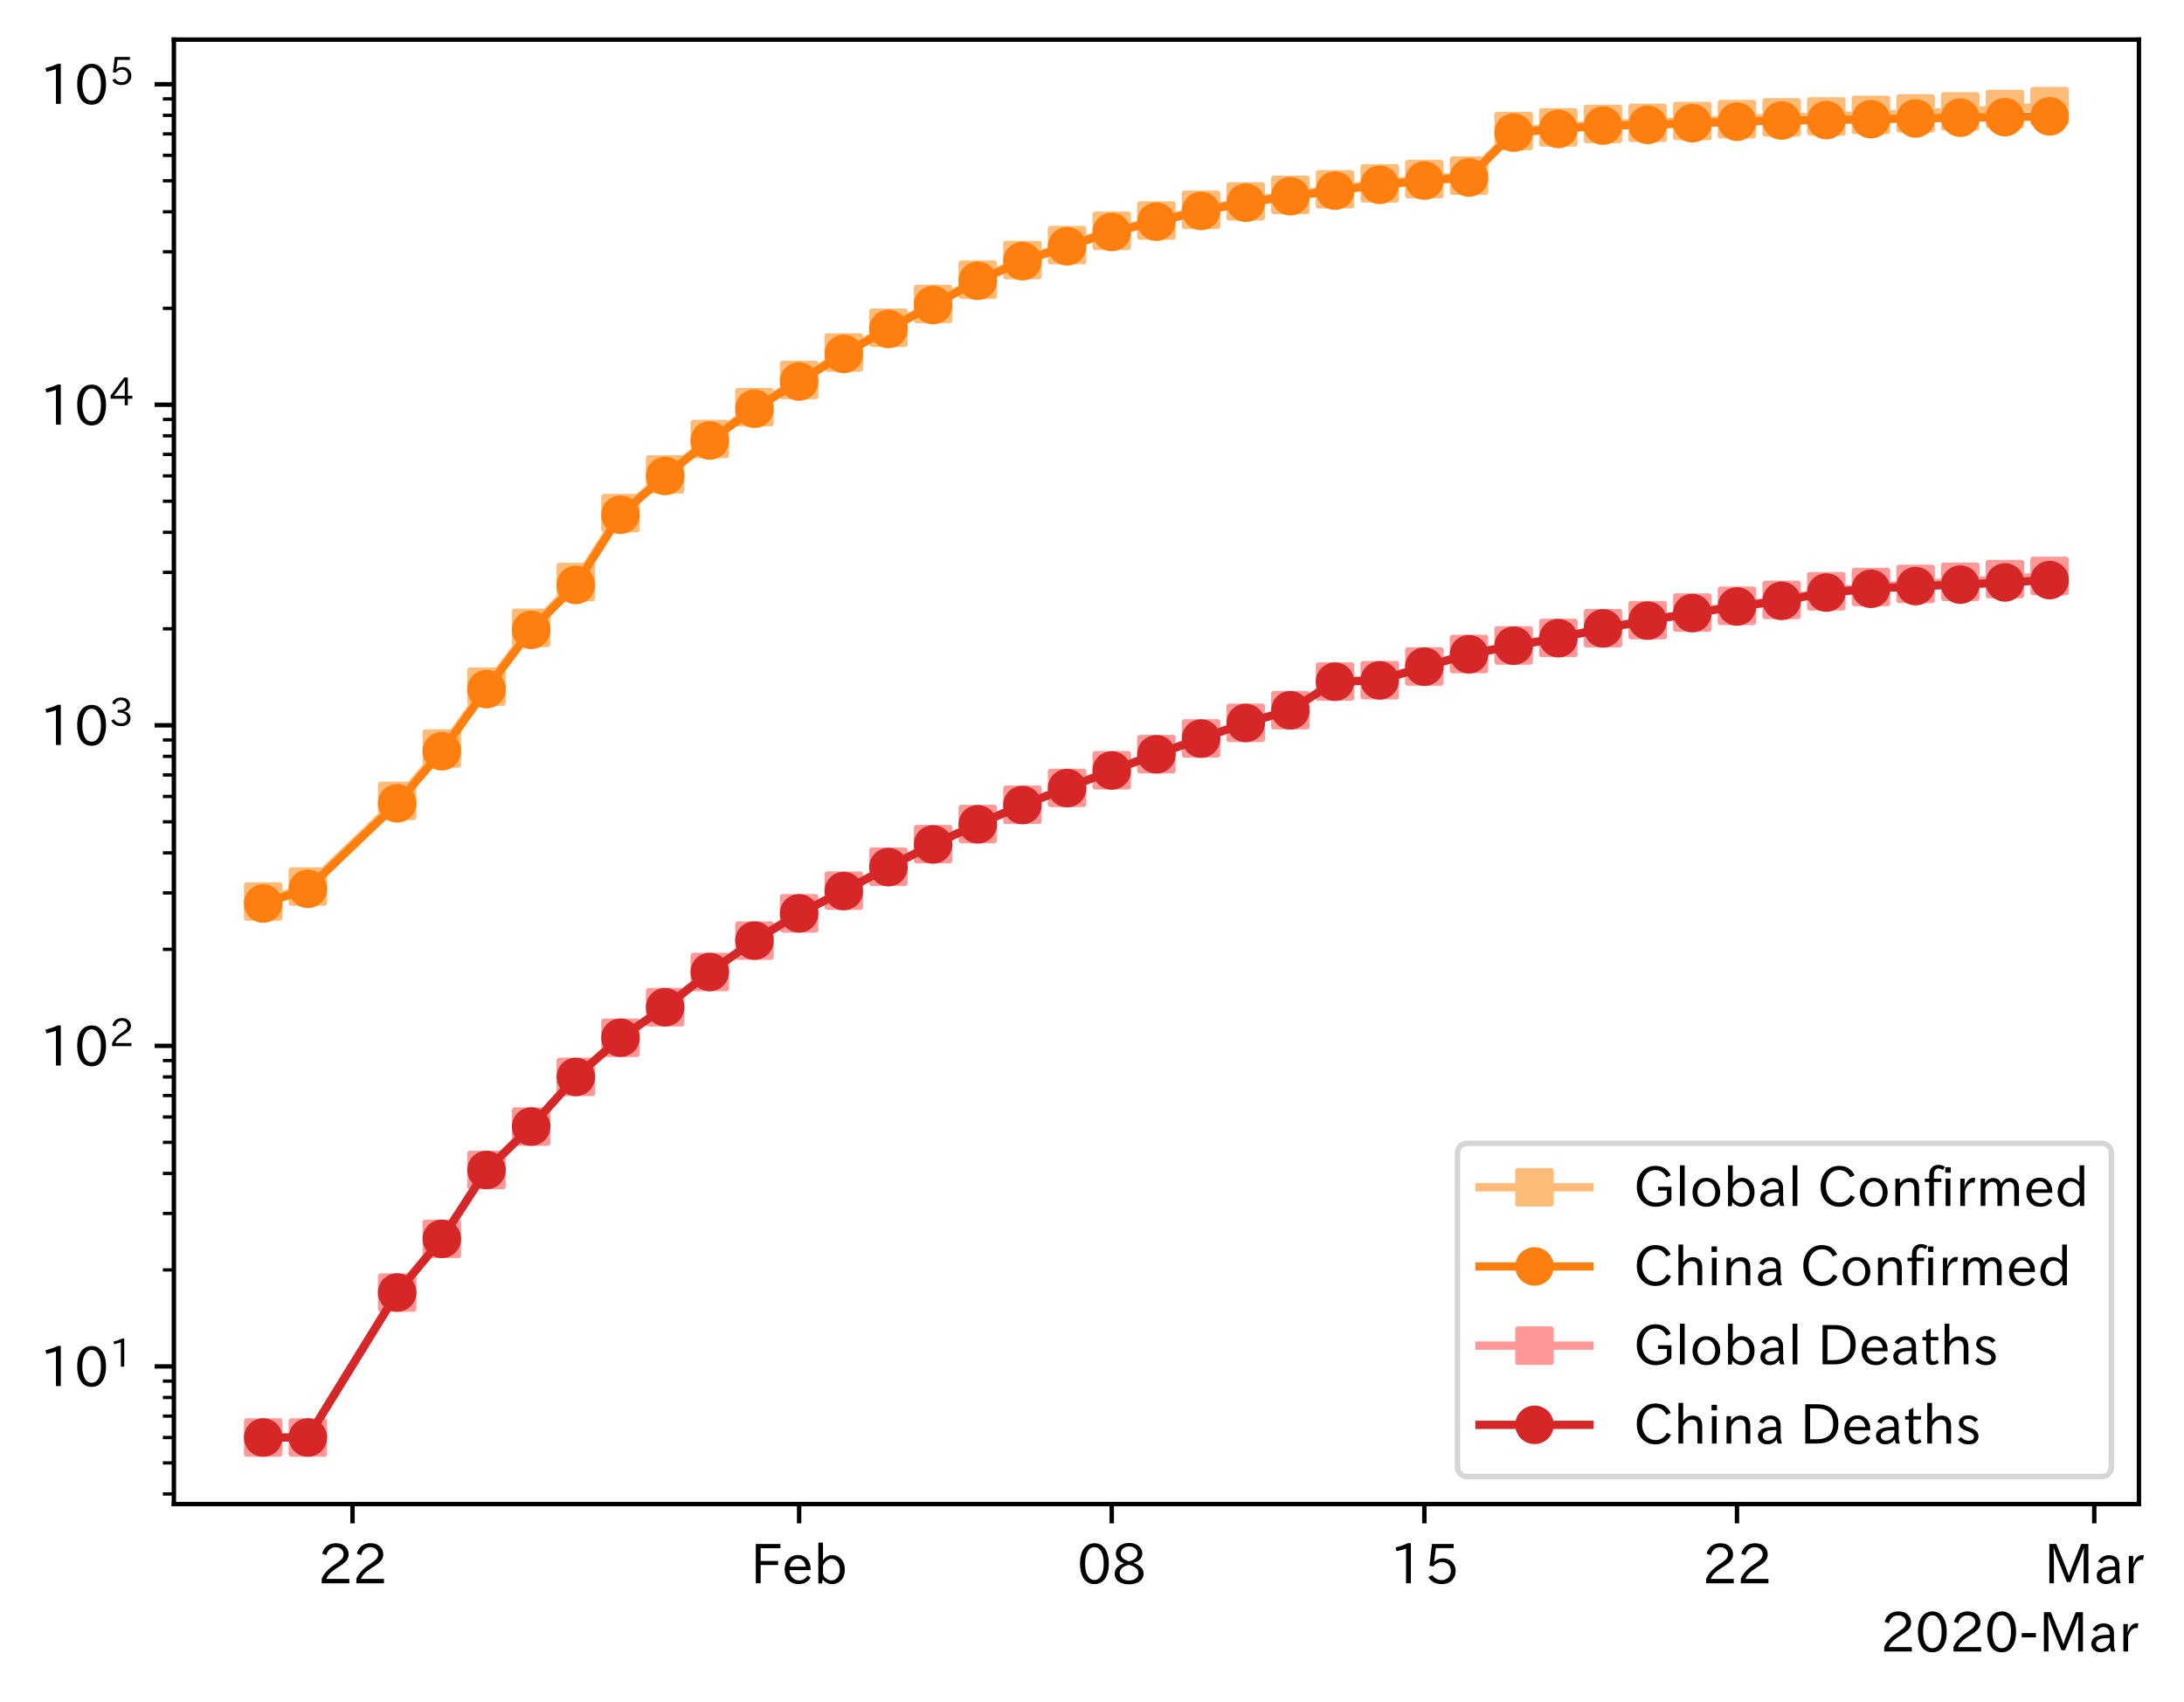 <?xml version="1.0" encoding="utf-8" standalone="no"?>
<!DOCTYPE svg PUBLIC "-//W3C//DTD SVG 1.1//EN"
  "http://www.w3.org/Graphics/SVG/1.1/DTD/svg11.dtd">
<!-- Created with matplotlib (https://matplotlib.org/) -->
<svg height="309.293pt" version="1.1" viewBox="0 0 396.913 309.293" width="396.913pt" xmlns="http://www.w3.org/2000/svg" xmlns:xlink="http://www.w3.org/1999/xlink">
 <defs>
  <style type="text/css">
*{stroke-linecap:butt;stroke-linejoin:round;}
  </style>
 </defs>
 <g id="figure_1">
  <g id="patch_1">
   <path d="M 0 309.293 
L 396.913 309.293 
L 396.913 0 
L 0 0 
z
" style="fill:#ffffff;"/>
  </g>
  <g id="axes_1">
   <g id="patch_2">
    <path d="M 31.6 273.312 
L 388.72 273.312 
L 388.72 7.2 
L 31.6 7.2 
z
" style="fill:#ffffff;"/>
   </g>
   <g id="matplotlib.axis_1">
    <g id="xtick_1">
     <g id="line2d_1">
      <defs>
       <path d="M 0 0 
L 0 3.5 
" id="m840fef63e0" style="stroke:#000000;stroke-width:0.8;"/>
      </defs>
      <g>
       <use style="stroke:#000000;stroke-width:0.8;" x="64.065" xlink:href="#m840fef63e0" y="273.312"/>
      </g>
     </g>
     <g id="text_1">
      <!-- 22 -->
      <defs>
       <path d="M 57.172 0.984 
L 6.984 0.984 
L 6.984 9.281 
Q 12.891 23.047 29.594 34.422 
L 32.375 36.281 
Q 40.922 42.141 43.609 45.406 
Q 46.688 49.266 46.688 53.812 
Q 46.688 58.938 43.062 62.547 
Q 39.062 66.547 32.562 66.547 
Q 19.531 66.547 15.484 52 
L 7.766 54.781 
Q 13.328 73.828 33.062 73.828 
Q 43.844 73.828 50.25 67.438 
Q 55.859 61.672 55.859 53.516 
Q 55.859 47.469 52.25 42.531 
Q 48.922 37.75 36.969 30.281 
L 34.859 29 
Q 19.625 19.578 15.281 8.891 
L 57.172 8.891 
z
" id="IPAexGothic-50"/>
      </defs>
      <g transform="translate(57.767 287.803)scale(0.1 -0.1)">
       <use xlink:href="#IPAexGothic-50"/>
       <use x="62.988" xlink:href="#IPAexGothic-50"/>
      </g>
     </g>
    </g>
    <g id="xtick_2">
     <g id="line2d_2">
      <g>
       <use style="stroke:#000000;stroke-width:0.8;" x="145.229" xlink:href="#m840fef63e0" y="273.312"/>
      </g>
     </g>
     <g id="text_2">
      <!-- Feb -->
      <defs>
       <path d="M 54.203 64.703 
L 18.312 64.703 
L 18.312 41.5 
L 50.094 41.5 
L 50.094 34.188 
L 18.312 34.188 
L 18.312 0.984 
L 9.516 0.984 
L 9.516 72.406 
L 54.203 72.406 
z
" id="IPAexGothic-70"/>
       <path d="M 13.484 24.906 
Q 13.922 16.266 18.891 11.281 
Q 23.969 6.203 31.203 6.203 
Q 40.719 6.203 46.297 15.094 
L 51.906 11.375 
Q 44.828 -0.484 30.172 -0.484 
Q 19.094 -0.484 11.969 6.594 
Q 4.781 13.812 4.781 25.641 
Q 4.781 38.188 12.312 45.703 
Q 19 52.391 29 52.391 
Q 38.422 52.391 44.781 46.188 
Q 51.906 38.969 51.906 26.906 
L 51.906 24.906 
z
M 43.062 31.203 
Q 42.328 37.984 38.281 41.891 
Q 34.281 45.906 28.812 45.906 
Q 22.469 45.906 17.969 40.484 
Q 14.891 36.812 13.969 31.203 
z
" id="IPAexGothic-101"/>
       <path d="M 17.578 42.672 
Q 24.219 52.203 34.672 52.203 
Q 43.562 52.203 49.859 45.906 
Q 57.172 38.578 57.172 25.688 
Q 57.172 13.094 49.859 5.812 
Q 43.562 -0.484 34.469 -0.484 
Q 24.359 -0.484 17 8.062 
L 15.766 0.688 
L 9.078 0.688 
L 9.078 74.906 
L 17.578 74.906 
z
M 17.578 31.203 
L 17.578 19.578 
Q 17.578 13.875 23.875 9.375 
Q 28.172 6.297 33.109 6.297 
Q 38.875 6.297 42.875 10.297 
Q 48.188 15.766 48.188 25.484 
Q 48.188 34.281 43.797 39.891 
Q 39.453 45.312 33.203 45.312 
Q 27.484 45.312 22.469 40.281 
Q 17.578 35.406 17.578 31.203 
z
" id="IPAexGothic-98"/>
      </defs>
      <g transform="translate(136.406 287.803)scale(0.1 -0.1)">
       <use xlink:href="#IPAexGothic-70"/>
       <use x="57.178" xlink:href="#IPAexGothic-101"/>
       <use x="114.062" xlink:href="#IPAexGothic-98"/>
      </g>
     </g>
    </g>
    <g id="xtick_3">
     <g id="line2d_3">
      <g>
       <use style="stroke:#000000;stroke-width:0.8;" x="202.044" xlink:href="#m840fef63e0" y="273.312"/>
      </g>
     </g>
     <g id="text_3">
      <!-- 08 -->
      <defs>
       <path d="M 31.844 73.828 
Q 45.016 73.828 52.094 61.625 
Q 57.719 51.953 57.719 36.625 
Q 57.719 21.438 52.094 11.578 
Q 45.125 -0.484 31.5 -0.484 
Q 17.922 -0.484 10.938 11.578 
Q 5.328 21.438 5.328 36.719 
Q 5.328 58.016 15.625 67.719 
Q 22.172 73.828 31.844 73.828 
z
M 31.5 66.656 
Q 23.688 66.656 19.188 58.734 
Q 14.594 50.734 14.594 36.625 
Q 14.594 22.75 19.094 14.797 
Q 23.641 6.984 31.5 6.984 
Q 40.922 6.984 45.453 18.016 
Q 48.438 25.344 48.438 37.109 
Q 48.438 50.875 43.844 58.734 
Q 39.203 66.656 31.5 66.656 
z
" id="IPAexGothic-48"/>
       <path d="M 39.703 37.891 
Q 57.812 31.734 57.812 18.703 
Q 57.812 8.453 48.438 3.078 
Q 41.609 -0.875 31.5 -0.875 
Q 21.344 -0.875 14.5 3.078 
Q 5.422 8.297 5.422 18.406 
Q 5.422 31.062 22.016 37.203 
L 22.016 37.5 
Q 7.516 42.719 7.516 54.828 
Q 7.516 64.062 15.328 69.625 
Q 21.969 74.312 31.547 74.312 
Q 42.234 74.312 48.922 68.797 
Q 55.516 63.578 55.516 55.719 
Q 55.516 42.281 39.703 38.188 
z
M 31.594 41.016 
Q 46.828 44.625 46.828 55.125 
Q 46.828 61.188 41.797 64.844 
Q 37.703 67.922 31.5 67.922 
Q 25.094 67.922 20.797 64.5 
Q 16.406 60.891 16.406 55.031 
Q 16.406 49.219 21.094 45.703 
Q 23.344 43.891 26.906 42.531 
Q 31 40.875 31.594 41.016 
z
M 30.906 34.516 
Q 14.406 30.172 14.406 19 
Q 14.406 12.109 20.516 8.688 
Q 25.094 6.109 31.391 6.109 
Q 40.234 6.109 45.016 10.891 
Q 48.531 14.406 48.531 19.531 
Q 48.531 24.906 43.656 28.906 
Q 40.766 31.156 36.719 32.812 
Q 31.984 34.719 30.906 34.516 
z
" id="IPAexGothic-56"/>
      </defs>
      <g transform="translate(195.745 287.803)scale(0.1 -0.1)">
       <use xlink:href="#IPAexGothic-48"/>
       <use x="62.988" xlink:href="#IPAexGothic-56"/>
      </g>
     </g>
    </g>
    <g id="xtick_4">
     <g id="line2d_4">
      <g>
       <use style="stroke:#000000;stroke-width:0.8;" x="258.858" xlink:href="#m840fef63e0" y="273.312"/>
      </g>
     </g>
     <g id="text_4">
      <!-- 15 -->
      <defs>
       <path d="M 38.484 0.984 
L 29.688 0.984 
L 29.688 64.109 
Q 21.438 61.281 12.312 59.328 
L 10.688 66.109 
Q 23.734 69.391 32.906 73.922 
L 38.484 73.922 
z
" id="IPAexGothic-49"/>
       <path d="M 18.406 40.672 
Q 25.531 46.297 33.938 46.297 
Q 44 46.297 50.641 39.5 
Q 56.844 33.016 56.844 23.391 
Q 56.844 14.656 51.516 8.016 
Q 44.828 -0.484 31.734 -0.484 
Q 14.984 -0.484 7.328 12.25 
L 14.656 16.062 
Q 20.453 6.781 31.453 6.781 
Q 38.531 6.781 43.266 11.188 
Q 48.141 15.828 48.141 23.484 
Q 48.141 30.719 43.844 35.016 
Q 39.359 39.5 32.125 39.5 
Q 21.969 39.5 16.75 31.688 
L 9.234 32.672 
L 13.812 72.406 
L 53.219 72.406 
L 53.219 64.891 
L 20.953 64.891 
L 17.719 40.672 
z
" id="IPAexGothic-53"/>
      </defs>
      <g transform="translate(252.56 287.803)scale(0.1 -0.1)">
       <use xlink:href="#IPAexGothic-49"/>
       <use x="62.988" xlink:href="#IPAexGothic-53"/>
      </g>
     </g>
    </g>
    <g id="xtick_5">
     <g id="line2d_5">
      <g>
       <use style="stroke:#000000;stroke-width:0.8;" x="315.673" xlink:href="#m840fef63e0" y="273.312"/>
      </g>
     </g>
     <g id="text_5">
      <!-- 22 -->
      <g transform="translate(309.374 287.803)scale(0.1 -0.1)">
       <use xlink:href="#IPAexGothic-50"/>
       <use x="62.988" xlink:href="#IPAexGothic-50"/>
      </g>
     </g>
    </g>
    <g id="xtick_6">
     <g id="line2d_6">
      <g>
       <use style="stroke:#000000;stroke-width:0.8;" x="380.604" xlink:href="#m840fef63e0" y="273.312"/>
      </g>
     </g>
     <g id="text_6">
      <!-- Mar -->
      <defs>
       <path d="M 80.422 0.984 
L 71.828 0.984 
L 71.828 39.594 
Q 71.828 51.266 72.406 64.594 
L 72.016 64.594 
Q 68.062 53.266 63.531 41.797 
L 47.906 3.266 
L 41.406 3.266 
L 25.641 42.578 
Q 20.75 54.781 17.625 64.703 
L 17.234 64.703 
Q 17.828 48.922 17.828 39.891 
L 17.828 0.984 
L 9.516 0.984 
L 9.516 72.406 
L 22.125 72.406 
L 39.109 30.375 
Q 42.141 23 44.828 14.156 
L 45.125 14.156 
Q 47.312 22.125 50.531 30.172 
L 67.438 72.406 
L 80.422 72.406 
z
" id="IPAexGothic-77"/>
       <path d="M 49.312 0.984 
L 41.75 0.984 
Q 39.984 4.734 39.547 8.688 
L 39.203 8.688 
Q 33.547 -0.391 22.312 -0.391 
Q 14.594 -0.391 9.719 4.5 
Q 5.422 8.797 5.422 14.984 
Q 5.422 30.422 32.031 31.203 
L 38.719 31.391 
L 38.719 33.984 
Q 38.719 39.203 35.75 42.188 
Q 32.625 45.312 27.734 45.312 
Q 19.344 45.312 15.141 37.156 
L 7.719 40.578 
Q 14.656 52 27.938 52 
Q 37.109 52 42.047 46.875 
Q 46.625 42.281 46.625 33.891 
L 46.625 15.578 
Q 46.625 6.25 49.312 0.984 
z
M 38.922 25.391 
L 33.453 25.297 
Q 14.109 24.859 14.109 14.891 
Q 14.109 11.375 16.406 9.078 
Q 19.234 6.297 23.828 6.297 
Q 30.219 6.297 34.906 10.984 
Q 38.922 15.141 38.922 21 
z
" id="IPAexGothic-97"/>
       <path d="M 36.078 51.812 
L 34.578 43.266 
Q 32.906 43.609 31.594 43.609 
Q 25.828 43.609 22.078 38.188 
Q 17.391 31.344 17.391 26.172 
L 17.391 0.984 
L 8.797 0.984 
L 8.797 50.781 
L 16.891 50.781 
L 16.5 35.984 
L 16.703 35.984 
Q 22.219 52.203 32.766 52.203 
Q 34.469 52.203 36.078 51.812 
z
" id="IPAexGothic-114"/>
      </defs>
      <g transform="translate(371.494 287.803)scale(0.1 -0.1)">
       <use xlink:href="#IPAexGothic-77"/>
       <use x="90.186" xlink:href="#IPAexGothic-97"/>
       <use x="145.166" xlink:href="#IPAexGothic-114"/>
      </g>
     </g>
    </g>
    <g id="text_7">
     <!-- 2020-Mar -->
     <defs>
      <path d="M 30.766 26.609 
L 4.984 26.609 
L 4.984 34.422 
L 30.766 34.422 
z
" id="IPAexGothic-45"/>
     </defs>
     <g transform="translate(341.728 300.193)scale(0.1 -0.1)">
      <use xlink:href="#IPAexGothic-50"/>
      <use x="62.988" xlink:href="#IPAexGothic-48"/>
      <use x="125.977" xlink:href="#IPAexGothic-50"/>
      <use x="188.965" xlink:href="#IPAexGothic-48"/>
      <use x="251.953" xlink:href="#IPAexGothic-45"/>
      <use x="287.744" xlink:href="#IPAexGothic-77"/>
      <use x="377.93" xlink:href="#IPAexGothic-97"/>
      <use x="432.91" xlink:href="#IPAexGothic-114"/>
     </g>
    </g>
   </g>
   <g id="matplotlib.axis_2">
    <g id="ytick_1">
     <g id="line2d_7">
      <defs>
       <path d="M 0 0 
L -3.5 0 
" id="mb1e0d859ef" style="stroke:#000000;stroke-width:0.8;"/>
      </defs>
      <g>
       <use style="stroke:#000000;stroke-width:0.8;" x="31.6" xlink:href="#mb1e0d859ef" y="248.294"/>
      </g>
     </g>
     <g id="text_8">
      <!-- $\mathdefault{10^{1}}$ -->
      <g transform="translate(7.2 252.039)scale(0.1 -0.1)">
       <use transform="translate(0 0.708)" xlink:href="#IPAexGothic-49"/>
       <use transform="translate(62.988 0.708)" xlink:href="#IPAexGothic-48"/>
       <use transform="translate(126.865 36.255)scale(0.7)" xlink:href="#IPAexGothic-49"/>
      </g>
     </g>
    </g>
    <g id="ytick_2">
     <g id="line2d_8">
      <g>
       <use style="stroke:#000000;stroke-width:0.8;" x="31.6" xlink:href="#mb1e0d859ef" y="190.047"/>
      </g>
     </g>
     <g id="text_9">
      <!-- $\mathdefault{10^{2}}$ -->
      <g transform="translate(7.2 193.792)scale(0.1 -0.1)">
       <use transform="translate(0 0.773)" xlink:href="#IPAexGothic-49"/>
       <use transform="translate(62.988 0.773)" xlink:href="#IPAexGothic-48"/>
       <use transform="translate(126.865 36.32)scale(0.7)" xlink:href="#IPAexGothic-50"/>
      </g>
     </g>
    </g>
    <g id="ytick_3">
     <g id="line2d_9">
      <g>
       <use style="stroke:#000000;stroke-width:0.8;" x="31.6" xlink:href="#mb1e0d859ef" y="131.799"/>
      </g>
     </g>
     <g id="text_10">
      <!-- $\mathdefault{10^{3}}$ -->
      <defs>
       <path d="M 37.203 37.797 
Q 54.781 34.625 54.781 19.969 
Q 54.781 11.188 48.875 5.562 
Q 42.328 -0.484 30.375 -0.484 
Q 12.453 -0.484 4.5 13.766 
L 11.812 17.672 
Q 17.328 6.891 30.281 6.891 
Q 37.891 6.891 42.094 10.797 
Q 46.094 14.5 46.094 20.172 
Q 46.094 26.859 40.094 30.906 
Q 34.625 34.578 25.688 34.578 
L 21.297 34.578 
L 21.297 41.703 
L 25.875 41.703 
Q 34.859 41.703 39.594 45.125 
Q 44.672 48.734 44.672 54.828 
Q 44.672 61.469 38.969 64.656 
Q 35.297 66.844 30.172 66.844 
Q 19.344 66.844 14.109 55.906 
L 6.781 59.422 
Q 14.016 73.828 30.281 73.828 
Q 40.578 73.828 46.969 68.656 
Q 53.375 63.578 53.375 55.219 
Q 53.375 47.312 47.172 42.281 
Q 43.172 39.062 37.203 38.188 
z
" id="IPAexGothic-51"/>
      </defs>
      <g transform="translate(7.2 135.545)scale(0.1 -0.1)">
       <use transform="translate(0 0.773)" xlink:href="#IPAexGothic-49"/>
       <use transform="translate(62.988 0.773)" xlink:href="#IPAexGothic-48"/>
       <use transform="translate(126.865 36.32)scale(0.7)" xlink:href="#IPAexGothic-51"/>
      </g>
     </g>
    </g>
    <g id="ytick_4">
     <g id="line2d_10">
      <g>
       <use style="stroke:#000000;stroke-width:0.8;" x="31.6" xlink:href="#mb1e0d859ef" y="73.552"/>
      </g>
     </g>
     <g id="text_11">
      <!-- $\mathdefault{10^{4}}$ -->
      <defs>
       <path d="M 59.578 18.109 
L 47.797 18.109 
L 47.797 0.984 
L 39.797 0.984 
L 39.797 18.109 
L 3.078 18.109 
L 3.078 26.125 
L 38.375 73.094 
L 47.797 73.094 
L 47.797 25.531 
L 59.578 25.531 
z
M 40.281 64.203 
L 39.984 64.203 
Q 35.594 57.125 31.297 51.312 
L 11.859 25.531 
L 39.797 25.531 
L 39.797 49.125 
Q 39.797 54.391 40.281 64.203 
z
" id="IPAexGothic-52"/>
      </defs>
      <g transform="translate(7.2 77.297)scale(0.1 -0.1)">
       <use transform="translate(0 0.287)" xlink:href="#IPAexGothic-49"/>
       <use transform="translate(62.988 0.287)" xlink:href="#IPAexGothic-48"/>
       <use transform="translate(126.865 35.834)scale(0.7)" xlink:href="#IPAexGothic-52"/>
      </g>
     </g>
    </g>
    <g id="ytick_5">
     <g id="line2d_11">
      <g>
       <use style="stroke:#000000;stroke-width:0.8;" x="31.6" xlink:href="#mb1e0d859ef" y="15.304"/>
      </g>
     </g>
     <g id="text_12">
      <!-- $\mathdefault{10^{5}}$ -->
      <g transform="translate(7.2 19.05)scale(0.1 -0.1)">
       <use transform="translate(0 0.769)" xlink:href="#IPAexGothic-49"/>
       <use transform="translate(62.988 0.769)" xlink:href="#IPAexGothic-48"/>
       <use transform="translate(126.865 36.316)scale(0.7)" xlink:href="#IPAexGothic-53"/>
      </g>
     </g>
    </g>
    <g id="ytick_6">
     <g id="line2d_12">
      <defs>
       <path d="M 0 0 
L -2 0 
" id="mf65e4b259a" style="stroke:#000000;stroke-width:0.6;"/>
      </defs>
      <g>
       <use style="stroke:#000000;stroke-width:0.6;" x="31.6" xlink:href="#mf65e4b259a" y="271.473"/>
      </g>
     </g>
    </g>
    <g id="ytick_7">
     <g id="line2d_13">
      <g>
       <use style="stroke:#000000;stroke-width:0.6;" x="31.6" xlink:href="#mf65e4b259a" y="265.828"/>
      </g>
     </g>
    </g>
    <g id="ytick_8">
     <g id="line2d_14">
      <g>
       <use style="stroke:#000000;stroke-width:0.6;" x="31.6" xlink:href="#mf65e4b259a" y="261.216"/>
      </g>
     </g>
    </g>
    <g id="ytick_9">
     <g id="line2d_15">
      <g>
       <use style="stroke:#000000;stroke-width:0.6;" x="31.6" xlink:href="#mf65e4b259a" y="257.317"/>
      </g>
     </g>
    </g>
    <g id="ytick_10">
     <g id="line2d_16">
      <g>
       <use style="stroke:#000000;stroke-width:0.6;" x="31.6" xlink:href="#mf65e4b259a" y="253.939"/>
      </g>
     </g>
    </g>
    <g id="ytick_11">
     <g id="line2d_17">
      <g>
       <use style="stroke:#000000;stroke-width:0.6;" x="31.6" xlink:href="#mf65e4b259a" y="250.959"/>
      </g>
     </g>
    </g>
    <g id="ytick_12">
     <g id="line2d_18">
      <g>
       <use style="stroke:#000000;stroke-width:0.6;" x="31.6" xlink:href="#mf65e4b259a" y="230.76"/>
      </g>
     </g>
    </g>
    <g id="ytick_13">
     <g id="line2d_19">
      <g>
       <use style="stroke:#000000;stroke-width:0.6;" x="31.6" xlink:href="#mf65e4b259a" y="220.503"/>
      </g>
     </g>
    </g>
    <g id="ytick_14">
     <g id="line2d_20">
      <g>
       <use style="stroke:#000000;stroke-width:0.6;" x="31.6" xlink:href="#mf65e4b259a" y="213.225"/>
      </g>
     </g>
    </g>
    <g id="ytick_15">
     <g id="line2d_21">
      <g>
       <use style="stroke:#000000;stroke-width:0.6;" x="31.6" xlink:href="#mf65e4b259a" y="207.581"/>
      </g>
     </g>
    </g>
    <g id="ytick_16">
     <g id="line2d_22">
      <g>
       <use style="stroke:#000000;stroke-width:0.6;" x="31.6" xlink:href="#mf65e4b259a" y="202.969"/>
      </g>
     </g>
    </g>
    <g id="ytick_17">
     <g id="line2d_23">
      <g>
       <use style="stroke:#000000;stroke-width:0.6;" x="31.6" xlink:href="#mf65e4b259a" y="199.069"/>
      </g>
     </g>
    </g>
    <g id="ytick_18">
     <g id="line2d_24">
      <g>
       <use style="stroke:#000000;stroke-width:0.6;" x="31.6" xlink:href="#mf65e4b259a" y="195.691"/>
      </g>
     </g>
    </g>
    <g id="ytick_19">
     <g id="line2d_25">
      <g>
       <use style="stroke:#000000;stroke-width:0.6;" x="31.6" xlink:href="#mf65e4b259a" y="192.712"/>
      </g>
     </g>
    </g>
    <g id="ytick_20">
     <g id="line2d_26">
      <g>
       <use style="stroke:#000000;stroke-width:0.6;" x="31.6" xlink:href="#mf65e4b259a" y="172.512"/>
      </g>
     </g>
    </g>
    <g id="ytick_21">
     <g id="line2d_27">
      <g>
       <use style="stroke:#000000;stroke-width:0.6;" x="31.6" xlink:href="#mf65e4b259a" y="162.255"/>
      </g>
     </g>
    </g>
    <g id="ytick_22">
     <g id="line2d_28">
      <g>
       <use style="stroke:#000000;stroke-width:0.6;" x="31.6" xlink:href="#mf65e4b259a" y="154.978"/>
      </g>
     </g>
    </g>
    <g id="ytick_23">
     <g id="line2d_29">
      <g>
       <use style="stroke:#000000;stroke-width:0.6;" x="31.6" xlink:href="#mf65e4b259a" y="149.333"/>
      </g>
     </g>
    </g>
    <g id="ytick_24">
     <g id="line2d_30">
      <g>
       <use style="stroke:#000000;stroke-width:0.6;" x="31.6" xlink:href="#mf65e4b259a" y="144.721"/>
      </g>
     </g>
    </g>
    <g id="ytick_25">
     <g id="line2d_31">
      <g>
       <use style="stroke:#000000;stroke-width:0.6;" x="31.6" xlink:href="#mf65e4b259a" y="140.822"/>
      </g>
     </g>
    </g>
    <g id="ytick_26">
     <g id="line2d_32">
      <g>
       <use style="stroke:#000000;stroke-width:0.6;" x="31.6" xlink:href="#mf65e4b259a" y="137.444"/>
      </g>
     </g>
    </g>
    <g id="ytick_27">
     <g id="line2d_33">
      <g>
       <use style="stroke:#000000;stroke-width:0.6;" x="31.6" xlink:href="#mf65e4b259a" y="134.464"/>
      </g>
     </g>
    </g>
    <g id="ytick_28">
     <g id="line2d_34">
      <g>
       <use style="stroke:#000000;stroke-width:0.6;" x="31.6" xlink:href="#mf65e4b259a" y="114.265"/>
      </g>
     </g>
    </g>
    <g id="ytick_29">
     <g id="line2d_35">
      <g>
       <use style="stroke:#000000;stroke-width:0.6;" x="31.6" xlink:href="#mf65e4b259a" y="104.008"/>
      </g>
     </g>
    </g>
    <g id="ytick_30">
     <g id="line2d_36">
      <g>
       <use style="stroke:#000000;stroke-width:0.6;" x="31.6" xlink:href="#mf65e4b259a" y="96.731"/>
      </g>
     </g>
    </g>
    <g id="ytick_31">
     <g id="line2d_37">
      <g>
       <use style="stroke:#000000;stroke-width:0.6;" x="31.6" xlink:href="#mf65e4b259a" y="91.086"/>
      </g>
     </g>
    </g>
    <g id="ytick_32">
     <g id="line2d_38">
      <g>
       <use style="stroke:#000000;stroke-width:0.6;" x="31.6" xlink:href="#mf65e4b259a" y="86.474"/>
      </g>
     </g>
    </g>
    <g id="ytick_33">
     <g id="line2d_39">
      <g>
       <use style="stroke:#000000;stroke-width:0.6;" x="31.6" xlink:href="#mf65e4b259a" y="82.574"/>
      </g>
     </g>
    </g>
    <g id="ytick_34">
     <g id="line2d_40">
      <g>
       <use style="stroke:#000000;stroke-width:0.6;" x="31.6" xlink:href="#mf65e4b259a" y="79.197"/>
      </g>
     </g>
    </g>
    <g id="ytick_35">
     <g id="line2d_41">
      <g>
       <use style="stroke:#000000;stroke-width:0.6;" x="31.6" xlink:href="#mf65e4b259a" y="76.217"/>
      </g>
     </g>
    </g>
    <g id="ytick_36">
     <g id="line2d_42">
      <g>
       <use style="stroke:#000000;stroke-width:0.6;" x="31.6" xlink:href="#mf65e4b259a" y="56.018"/>
      </g>
     </g>
    </g>
    <g id="ytick_37">
     <g id="line2d_43">
      <g>
       <use style="stroke:#000000;stroke-width:0.6;" x="31.6" xlink:href="#mf65e4b259a" y="45.761"/>
      </g>
     </g>
    </g>
    <g id="ytick_38">
     <g id="line2d_44">
      <g>
       <use style="stroke:#000000;stroke-width:0.6;" x="31.6" xlink:href="#mf65e4b259a" y="38.483"/>
      </g>
     </g>
    </g>
    <g id="ytick_39">
     <g id="line2d_45">
      <g>
       <use style="stroke:#000000;stroke-width:0.6;" x="31.6" xlink:href="#mf65e4b259a" y="32.839"/>
      </g>
     </g>
    </g>
    <g id="ytick_40">
     <g id="line2d_46">
      <g>
       <use style="stroke:#000000;stroke-width:0.6;" x="31.6" xlink:href="#mf65e4b259a" y="28.227"/>
      </g>
     </g>
    </g>
    <g id="ytick_41">
     <g id="line2d_47">
      <g>
       <use style="stroke:#000000;stroke-width:0.6;" x="31.6" xlink:href="#mf65e4b259a" y="24.327"/>
      </g>
     </g>
    </g>
    <g id="ytick_42">
     <g id="line2d_48">
      <g>
       <use style="stroke:#000000;stroke-width:0.6;" x="31.6" xlink:href="#mf65e4b259a" y="20.949"/>
      </g>
     </g>
    </g>
    <g id="ytick_43">
     <g id="line2d_49">
      <g>
       <use style="stroke:#000000;stroke-width:0.6;" x="31.6" xlink:href="#mf65e4b259a" y="17.97"/>
      </g>
     </g>
    </g>
   </g>
   <g id="line2d_50">
    <path clip-path="url(#paf1438cc5f)" d="M 47.833 163.821 
L 55.949 161.102 
L 72.182 145.535 
L 80.298 136.03 
L 88.415 124.776 
L 96.531 114.089 
L 104.647 105.771 
L 112.764 93.234 
L 120.88 86.201 
L 128.996 79.779 
L 137.113 73.996 
L 145.229 69.039 
L 153.345 64.053 
L 161.462 59.554 
L 169.578 55.233 
L 177.695 50.828 
L 185.811 47.258 
L 193.927 44.542 
L 202.044 41.944 
L 210.16 40.077 
L 218.276 38.135 
L 226.393 36.593 
L 234.509 35.408 
L 242.625 34.406 
L 250.742 33.322 
L 258.858 32.547 
L 266.975 31.916 
L 275.091 23.816 
L 283.207 23.151 
L 291.324 22.513 
L 299.44 22.331 
L 307.556 21.992 
L 315.673 21.657 
L 323.789 21.328 
L 331.905 21.162 
L 340.022 20.874 
L 348.138 20.601 
L 356.255 20.234 
L 364.371 19.82 
L 372.487 19.296 
" style="fill:none;stroke:#ffbb78;stroke-linecap:square;stroke-width:1.5;"/>
    <defs>
     <path d="M -3 3 
L 3 3 
L 3 -3 
L -3 -3 
z
" id="mad0054c345" style="stroke:#ffbb78;stroke-linejoin:miter;"/>
    </defs>
    <g clip-path="url(#paf1438cc5f)">
     <use style="fill:#ffbb78;stroke:#ffbb78;stroke-linejoin:miter;" x="47.833" xlink:href="#mad0054c345" y="163.821"/>
     <use style="fill:#ffbb78;stroke:#ffbb78;stroke-linejoin:miter;" x="55.949" xlink:href="#mad0054c345" y="161.102"/>
     <use style="fill:#ffbb78;stroke:#ffbb78;stroke-linejoin:miter;" x="72.182" xlink:href="#mad0054c345" y="145.535"/>
     <use style="fill:#ffbb78;stroke:#ffbb78;stroke-linejoin:miter;" x="80.298" xlink:href="#mad0054c345" y="136.03"/>
     <use style="fill:#ffbb78;stroke:#ffbb78;stroke-linejoin:miter;" x="88.415" xlink:href="#mad0054c345" y="124.776"/>
     <use style="fill:#ffbb78;stroke:#ffbb78;stroke-linejoin:miter;" x="96.531" xlink:href="#mad0054c345" y="114.089"/>
     <use style="fill:#ffbb78;stroke:#ffbb78;stroke-linejoin:miter;" x="104.647" xlink:href="#mad0054c345" y="105.771"/>
     <use style="fill:#ffbb78;stroke:#ffbb78;stroke-linejoin:miter;" x="112.764" xlink:href="#mad0054c345" y="93.234"/>
     <use style="fill:#ffbb78;stroke:#ffbb78;stroke-linejoin:miter;" x="120.88" xlink:href="#mad0054c345" y="86.201"/>
     <use style="fill:#ffbb78;stroke:#ffbb78;stroke-linejoin:miter;" x="128.996" xlink:href="#mad0054c345" y="79.779"/>
     <use style="fill:#ffbb78;stroke:#ffbb78;stroke-linejoin:miter;" x="137.113" xlink:href="#mad0054c345" y="73.996"/>
     <use style="fill:#ffbb78;stroke:#ffbb78;stroke-linejoin:miter;" x="145.229" xlink:href="#mad0054c345" y="69.039"/>
     <use style="fill:#ffbb78;stroke:#ffbb78;stroke-linejoin:miter;" x="153.345" xlink:href="#mad0054c345" y="64.053"/>
     <use style="fill:#ffbb78;stroke:#ffbb78;stroke-linejoin:miter;" x="161.462" xlink:href="#mad0054c345" y="59.554"/>
     <use style="fill:#ffbb78;stroke:#ffbb78;stroke-linejoin:miter;" x="169.578" xlink:href="#mad0054c345" y="55.233"/>
     <use style="fill:#ffbb78;stroke:#ffbb78;stroke-linejoin:miter;" x="177.695" xlink:href="#mad0054c345" y="50.828"/>
     <use style="fill:#ffbb78;stroke:#ffbb78;stroke-linejoin:miter;" x="185.811" xlink:href="#mad0054c345" y="47.258"/>
     <use style="fill:#ffbb78;stroke:#ffbb78;stroke-linejoin:miter;" x="193.927" xlink:href="#mad0054c345" y="44.542"/>
     <use style="fill:#ffbb78;stroke:#ffbb78;stroke-linejoin:miter;" x="202.044" xlink:href="#mad0054c345" y="41.944"/>
     <use style="fill:#ffbb78;stroke:#ffbb78;stroke-linejoin:miter;" x="210.16" xlink:href="#mad0054c345" y="40.077"/>
     <use style="fill:#ffbb78;stroke:#ffbb78;stroke-linejoin:miter;" x="218.276" xlink:href="#mad0054c345" y="38.135"/>
     <use style="fill:#ffbb78;stroke:#ffbb78;stroke-linejoin:miter;" x="226.393" xlink:href="#mad0054c345" y="36.593"/>
     <use style="fill:#ffbb78;stroke:#ffbb78;stroke-linejoin:miter;" x="234.509" xlink:href="#mad0054c345" y="35.408"/>
     <use style="fill:#ffbb78;stroke:#ffbb78;stroke-linejoin:miter;" x="242.625" xlink:href="#mad0054c345" y="34.406"/>
     <use style="fill:#ffbb78;stroke:#ffbb78;stroke-linejoin:miter;" x="250.742" xlink:href="#mad0054c345" y="33.322"/>
     <use style="fill:#ffbb78;stroke:#ffbb78;stroke-linejoin:miter;" x="258.858" xlink:href="#mad0054c345" y="32.547"/>
     <use style="fill:#ffbb78;stroke:#ffbb78;stroke-linejoin:miter;" x="266.975" xlink:href="#mad0054c345" y="31.916"/>
     <use style="fill:#ffbb78;stroke:#ffbb78;stroke-linejoin:miter;" x="275.091" xlink:href="#mad0054c345" y="23.816"/>
     <use style="fill:#ffbb78;stroke:#ffbb78;stroke-linejoin:miter;" x="283.207" xlink:href="#mad0054c345" y="23.151"/>
     <use style="fill:#ffbb78;stroke:#ffbb78;stroke-linejoin:miter;" x="291.324" xlink:href="#mad0054c345" y="22.513"/>
     <use style="fill:#ffbb78;stroke:#ffbb78;stroke-linejoin:miter;" x="299.44" xlink:href="#mad0054c345" y="22.331"/>
     <use style="fill:#ffbb78;stroke:#ffbb78;stroke-linejoin:miter;" x="307.556" xlink:href="#mad0054c345" y="21.992"/>
     <use style="fill:#ffbb78;stroke:#ffbb78;stroke-linejoin:miter;" x="315.673" xlink:href="#mad0054c345" y="21.657"/>
     <use style="fill:#ffbb78;stroke:#ffbb78;stroke-linejoin:miter;" x="323.789" xlink:href="#mad0054c345" y="21.328"/>
     <use style="fill:#ffbb78;stroke:#ffbb78;stroke-linejoin:miter;" x="331.905" xlink:href="#mad0054c345" y="21.162"/>
     <use style="fill:#ffbb78;stroke:#ffbb78;stroke-linejoin:miter;" x="340.022" xlink:href="#mad0054c345" y="20.874"/>
     <use style="fill:#ffbb78;stroke:#ffbb78;stroke-linejoin:miter;" x="348.138" xlink:href="#mad0054c345" y="20.601"/>
     <use style="fill:#ffbb78;stroke:#ffbb78;stroke-linejoin:miter;" x="356.255" xlink:href="#mad0054c345" y="20.234"/>
     <use style="fill:#ffbb78;stroke:#ffbb78;stroke-linejoin:miter;" x="364.371" xlink:href="#mad0054c345" y="19.82"/>
     <use style="fill:#ffbb78;stroke:#ffbb78;stroke-linejoin:miter;" x="372.487" xlink:href="#mad0054c345" y="19.296"/>
    </g>
   </g>
   <g id="line2d_51">
    <path clip-path="url(#paf1438cc5f)" d="M 47.833 164.182 
L 55.949 161.508 
L 72.182 145.974 
L 80.298 136.513 
L 88.415 125.221 
L 96.531 114.455 
L 104.647 106.292 
L 112.764 93.544 
L 120.88 86.487 
L 128.996 80.045 
L 137.113 74.27 
L 145.229 69.32 
L 153.345 64.308 
L 161.462 59.777 
L 169.578 55.429 
L 177.695 51.026 
L 185.811 47.452 
L 193.927 44.76 
L 202.044 42.154 
L 210.16 40.285 
L 218.276 38.335 
L 226.393 36.826 
L 234.509 35.656 
L 242.625 34.647 
L 250.742 33.584 
L 258.858 32.811 
L 266.975 32.252 
L 275.091 24.099 
L 283.207 23.43 
L 291.324 22.826 
L 299.44 22.692 
L 307.556 22.391 
L 315.673 22.117 
L 323.789 21.902 
L 331.905 21.83 
L 340.022 21.661 
L 348.138 21.528 
L 356.255 21.386 
L 364.371 21.28 
L 372.487 21.142 
" style="fill:none;stroke:#ff7f0e;stroke-linecap:square;stroke-width:1.5;"/>
    <defs>
     <path d="M 0 3 
C 0.796 3 1.559 2.684 2.121 2.121 
C 2.684 1.559 3 0.796 3 0 
C 3 -0.796 2.684 -1.559 2.121 -2.121 
C 1.559 -2.684 0.796 -3 0 -3 
C -0.796 -3 -1.559 -2.684 -2.121 -2.121 
C -2.684 -1.559 -3 -0.796 -3 0 
C -3 0.796 -2.684 1.559 -2.121 2.121 
C -1.559 2.684 -0.796 3 0 3 
z
" id="mf2eeae9613" style="stroke:#ff7f0e;"/>
    </defs>
    <g clip-path="url(#paf1438cc5f)">
     <use style="fill:#ff7f0e;stroke:#ff7f0e;" x="47.833" xlink:href="#mf2eeae9613" y="164.182"/>
     <use style="fill:#ff7f0e;stroke:#ff7f0e;" x="55.949" xlink:href="#mf2eeae9613" y="161.508"/>
     <use style="fill:#ff7f0e;stroke:#ff7f0e;" x="72.182" xlink:href="#mf2eeae9613" y="145.974"/>
     <use style="fill:#ff7f0e;stroke:#ff7f0e;" x="80.298" xlink:href="#mf2eeae9613" y="136.513"/>
     <use style="fill:#ff7f0e;stroke:#ff7f0e;" x="88.415" xlink:href="#mf2eeae9613" y="125.221"/>
     <use style="fill:#ff7f0e;stroke:#ff7f0e;" x="96.531" xlink:href="#mf2eeae9613" y="114.455"/>
     <use style="fill:#ff7f0e;stroke:#ff7f0e;" x="104.647" xlink:href="#mf2eeae9613" y="106.292"/>
     <use style="fill:#ff7f0e;stroke:#ff7f0e;" x="112.764" xlink:href="#mf2eeae9613" y="93.544"/>
     <use style="fill:#ff7f0e;stroke:#ff7f0e;" x="120.88" xlink:href="#mf2eeae9613" y="86.487"/>
     <use style="fill:#ff7f0e;stroke:#ff7f0e;" x="128.996" xlink:href="#mf2eeae9613" y="80.045"/>
     <use style="fill:#ff7f0e;stroke:#ff7f0e;" x="137.113" xlink:href="#mf2eeae9613" y="74.27"/>
     <use style="fill:#ff7f0e;stroke:#ff7f0e;" x="145.229" xlink:href="#mf2eeae9613" y="69.32"/>
     <use style="fill:#ff7f0e;stroke:#ff7f0e;" x="153.345" xlink:href="#mf2eeae9613" y="64.308"/>
     <use style="fill:#ff7f0e;stroke:#ff7f0e;" x="161.462" xlink:href="#mf2eeae9613" y="59.777"/>
     <use style="fill:#ff7f0e;stroke:#ff7f0e;" x="169.578" xlink:href="#mf2eeae9613" y="55.429"/>
     <use style="fill:#ff7f0e;stroke:#ff7f0e;" x="177.695" xlink:href="#mf2eeae9613" y="51.026"/>
     <use style="fill:#ff7f0e;stroke:#ff7f0e;" x="185.811" xlink:href="#mf2eeae9613" y="47.452"/>
     <use style="fill:#ff7f0e;stroke:#ff7f0e;" x="193.927" xlink:href="#mf2eeae9613" y="44.76"/>
     <use style="fill:#ff7f0e;stroke:#ff7f0e;" x="202.044" xlink:href="#mf2eeae9613" y="42.154"/>
     <use style="fill:#ff7f0e;stroke:#ff7f0e;" x="210.16" xlink:href="#mf2eeae9613" y="40.285"/>
     <use style="fill:#ff7f0e;stroke:#ff7f0e;" x="218.276" xlink:href="#mf2eeae9613" y="38.335"/>
     <use style="fill:#ff7f0e;stroke:#ff7f0e;" x="226.393" xlink:href="#mf2eeae9613" y="36.826"/>
     <use style="fill:#ff7f0e;stroke:#ff7f0e;" x="234.509" xlink:href="#mf2eeae9613" y="35.656"/>
     <use style="fill:#ff7f0e;stroke:#ff7f0e;" x="242.625" xlink:href="#mf2eeae9613" y="34.647"/>
     <use style="fill:#ff7f0e;stroke:#ff7f0e;" x="250.742" xlink:href="#mf2eeae9613" y="33.584"/>
     <use style="fill:#ff7f0e;stroke:#ff7f0e;" x="258.858" xlink:href="#mf2eeae9613" y="32.811"/>
     <use style="fill:#ff7f0e;stroke:#ff7f0e;" x="266.975" xlink:href="#mf2eeae9613" y="32.252"/>
     <use style="fill:#ff7f0e;stroke:#ff7f0e;" x="275.091" xlink:href="#mf2eeae9613" y="24.099"/>
     <use style="fill:#ff7f0e;stroke:#ff7f0e;" x="283.207" xlink:href="#mf2eeae9613" y="23.43"/>
     <use style="fill:#ff7f0e;stroke:#ff7f0e;" x="291.324" xlink:href="#mf2eeae9613" y="22.826"/>
     <use style="fill:#ff7f0e;stroke:#ff7f0e;" x="299.44" xlink:href="#mf2eeae9613" y="22.692"/>
     <use style="fill:#ff7f0e;stroke:#ff7f0e;" x="307.556" xlink:href="#mf2eeae9613" y="22.391"/>
     <use style="fill:#ff7f0e;stroke:#ff7f0e;" x="315.673" xlink:href="#mf2eeae9613" y="22.117"/>
     <use style="fill:#ff7f0e;stroke:#ff7f0e;" x="323.789" xlink:href="#mf2eeae9613" y="21.902"/>
     <use style="fill:#ff7f0e;stroke:#ff7f0e;" x="331.905" xlink:href="#mf2eeae9613" y="21.83"/>
     <use style="fill:#ff7f0e;stroke:#ff7f0e;" x="340.022" xlink:href="#mf2eeae9613" y="21.661"/>
     <use style="fill:#ff7f0e;stroke:#ff7f0e;" x="348.138" xlink:href="#mf2eeae9613" y="21.528"/>
     <use style="fill:#ff7f0e;stroke:#ff7f0e;" x="356.255" xlink:href="#mf2eeae9613" y="21.386"/>
     <use style="fill:#ff7f0e;stroke:#ff7f0e;" x="364.371" xlink:href="#mf2eeae9613" y="21.28"/>
     <use style="fill:#ff7f0e;stroke:#ff7f0e;" x="372.487" xlink:href="#mf2eeae9613" y="21.142"/>
    </g>
   </g>
   <g id="line2d_52">
    <path clip-path="url(#paf1438cc5f)" d="M 47.833 261.216 
L 55.949 261.216 
L 72.182 234.871 
L 80.298 225.115 
L 88.415 212.601 
L 96.531 204.714 
L 104.647 195.691 
L 112.764 188.573 
L 120.88 183.023 
L 128.996 176.624 
L 137.113 170.919 
L 145.229 165.973 
L 153.345 161.837 
L 161.462 157.503 
L 169.578 153.385 
L 177.695 149.741 
L 185.811 146.242 
L 193.927 143.168 
L 202.044 139.969 
L 210.16 137.036 
L 218.276 134.185 
L 226.393 131.348 
L 234.509 129.046 
L 242.625 123.854 
L 250.742 123.597 
L 258.858 121.108 
L 266.975 118.842 
L 275.091 117.284 
L 283.207 115.925 
L 291.324 114.151 
L 299.44 112.684 
L 307.556 111.319 
L 315.673 110.089 
L 323.789 109.008 
L 331.905 107.454 
L 340.022 106.673 
L 348.138 106.108 
L 356.255 105.717 
L 364.371 105.235 
L 372.487 104.657 
" style="fill:none;stroke:#ff9896;stroke-linecap:square;stroke-width:1.5;"/>
    <defs>
     <path d="M -3 3 
L 3 3 
L 3 -3 
L -3 -3 
z
" id="m545d34a8c0" style="stroke:#ff9896;stroke-linejoin:miter;"/>
    </defs>
    <g clip-path="url(#paf1438cc5f)">
     <use style="fill:#ff9896;stroke:#ff9896;stroke-linejoin:miter;" x="47.833" xlink:href="#m545d34a8c0" y="261.216"/>
     <use style="fill:#ff9896;stroke:#ff9896;stroke-linejoin:miter;" x="55.949" xlink:href="#m545d34a8c0" y="261.216"/>
     <use style="fill:#ff9896;stroke:#ff9896;stroke-linejoin:miter;" x="72.182" xlink:href="#m545d34a8c0" y="234.871"/>
     <use style="fill:#ff9896;stroke:#ff9896;stroke-linejoin:miter;" x="80.298" xlink:href="#m545d34a8c0" y="225.115"/>
     <use style="fill:#ff9896;stroke:#ff9896;stroke-linejoin:miter;" x="88.415" xlink:href="#m545d34a8c0" y="212.601"/>
     <use style="fill:#ff9896;stroke:#ff9896;stroke-linejoin:miter;" x="96.531" xlink:href="#m545d34a8c0" y="204.714"/>
     <use style="fill:#ff9896;stroke:#ff9896;stroke-linejoin:miter;" x="104.647" xlink:href="#m545d34a8c0" y="195.691"/>
     <use style="fill:#ff9896;stroke:#ff9896;stroke-linejoin:miter;" x="112.764" xlink:href="#m545d34a8c0" y="188.573"/>
     <use style="fill:#ff9896;stroke:#ff9896;stroke-linejoin:miter;" x="120.88" xlink:href="#m545d34a8c0" y="183.023"/>
     <use style="fill:#ff9896;stroke:#ff9896;stroke-linejoin:miter;" x="128.996" xlink:href="#m545d34a8c0" y="176.624"/>
     <use style="fill:#ff9896;stroke:#ff9896;stroke-linejoin:miter;" x="137.113" xlink:href="#m545d34a8c0" y="170.919"/>
     <use style="fill:#ff9896;stroke:#ff9896;stroke-linejoin:miter;" x="145.229" xlink:href="#m545d34a8c0" y="165.973"/>
     <use style="fill:#ff9896;stroke:#ff9896;stroke-linejoin:miter;" x="153.345" xlink:href="#m545d34a8c0" y="161.837"/>
     <use style="fill:#ff9896;stroke:#ff9896;stroke-linejoin:miter;" x="161.462" xlink:href="#m545d34a8c0" y="157.503"/>
     <use style="fill:#ff9896;stroke:#ff9896;stroke-linejoin:miter;" x="169.578" xlink:href="#m545d34a8c0" y="153.385"/>
     <use style="fill:#ff9896;stroke:#ff9896;stroke-linejoin:miter;" x="177.695" xlink:href="#m545d34a8c0" y="149.741"/>
     <use style="fill:#ff9896;stroke:#ff9896;stroke-linejoin:miter;" x="185.811" xlink:href="#m545d34a8c0" y="146.242"/>
     <use style="fill:#ff9896;stroke:#ff9896;stroke-linejoin:miter;" x="193.927" xlink:href="#m545d34a8c0" y="143.168"/>
     <use style="fill:#ff9896;stroke:#ff9896;stroke-linejoin:miter;" x="202.044" xlink:href="#m545d34a8c0" y="139.969"/>
     <use style="fill:#ff9896;stroke:#ff9896;stroke-linejoin:miter;" x="210.16" xlink:href="#m545d34a8c0" y="137.036"/>
     <use style="fill:#ff9896;stroke:#ff9896;stroke-linejoin:miter;" x="218.276" xlink:href="#m545d34a8c0" y="134.185"/>
     <use style="fill:#ff9896;stroke:#ff9896;stroke-linejoin:miter;" x="226.393" xlink:href="#m545d34a8c0" y="131.348"/>
     <use style="fill:#ff9896;stroke:#ff9896;stroke-linejoin:miter;" x="234.509" xlink:href="#m545d34a8c0" y="129.046"/>
     <use style="fill:#ff9896;stroke:#ff9896;stroke-linejoin:miter;" x="242.625" xlink:href="#m545d34a8c0" y="123.854"/>
     <use style="fill:#ff9896;stroke:#ff9896;stroke-linejoin:miter;" x="250.742" xlink:href="#m545d34a8c0" y="123.597"/>
     <use style="fill:#ff9896;stroke:#ff9896;stroke-linejoin:miter;" x="258.858" xlink:href="#m545d34a8c0" y="121.108"/>
     <use style="fill:#ff9896;stroke:#ff9896;stroke-linejoin:miter;" x="266.975" xlink:href="#m545d34a8c0" y="118.842"/>
     <use style="fill:#ff9896;stroke:#ff9896;stroke-linejoin:miter;" x="275.091" xlink:href="#m545d34a8c0" y="117.284"/>
     <use style="fill:#ff9896;stroke:#ff9896;stroke-linejoin:miter;" x="283.207" xlink:href="#m545d34a8c0" y="115.925"/>
     <use style="fill:#ff9896;stroke:#ff9896;stroke-linejoin:miter;" x="291.324" xlink:href="#m545d34a8c0" y="114.151"/>
     <use style="fill:#ff9896;stroke:#ff9896;stroke-linejoin:miter;" x="299.44" xlink:href="#m545d34a8c0" y="112.684"/>
     <use style="fill:#ff9896;stroke:#ff9896;stroke-linejoin:miter;" x="307.556" xlink:href="#m545d34a8c0" y="111.319"/>
     <use style="fill:#ff9896;stroke:#ff9896;stroke-linejoin:miter;" x="315.673" xlink:href="#m545d34a8c0" y="110.089"/>
     <use style="fill:#ff9896;stroke:#ff9896;stroke-linejoin:miter;" x="323.789" xlink:href="#m545d34a8c0" y="109.008"/>
     <use style="fill:#ff9896;stroke:#ff9896;stroke-linejoin:miter;" x="331.905" xlink:href="#m545d34a8c0" y="107.454"/>
     <use style="fill:#ff9896;stroke:#ff9896;stroke-linejoin:miter;" x="340.022" xlink:href="#m545d34a8c0" y="106.673"/>
     <use style="fill:#ff9896;stroke:#ff9896;stroke-linejoin:miter;" x="348.138" xlink:href="#m545d34a8c0" y="106.108"/>
     <use style="fill:#ff9896;stroke:#ff9896;stroke-linejoin:miter;" x="356.255" xlink:href="#m545d34a8c0" y="105.717"/>
     <use style="fill:#ff9896;stroke:#ff9896;stroke-linejoin:miter;" x="364.371" xlink:href="#m545d34a8c0" y="105.235"/>
     <use style="fill:#ff9896;stroke:#ff9896;stroke-linejoin:miter;" x="372.487" xlink:href="#m545d34a8c0" y="104.657"/>
    </g>
   </g>
   <g id="line2d_53">
    <path clip-path="url(#paf1438cc5f)" d="M 47.833 261.216 
L 55.949 261.216 
L 72.182 234.871 
L 80.298 225.115 
L 88.415 212.601 
L 96.531 204.714 
L 104.647 195.691 
L 112.764 188.573 
L 120.88 183.023 
L 128.996 176.624 
L 137.113 170.919 
L 145.229 165.973 
L 153.345 161.92 
L 161.462 157.573 
L 169.578 153.445 
L 177.695 149.793 
L 185.811 146.287 
L 193.927 143.208 
L 202.044 140.004 
L 210.16 137.067 
L 218.276 134.213 
L 226.393 131.373 
L 234.509 129.068 
L 242.625 123.873 
L 250.742 123.633 
L 258.858 121.141 
L 266.975 118.887 
L 275.091 117.327 
L 283.207 115.965 
L 291.324 114.189 
L 299.44 112.779 
L 307.556 111.409 
L 315.673 110.207 
L 323.789 109.183 
L 331.905 107.677 
L 340.022 106.994 
L 348.138 106.505 
L 356.255 106.237 
L 364.371 105.835 
L 372.487 105.412 
" style="fill:none;stroke:#d62728;stroke-linecap:square;stroke-width:1.5;"/>
    <defs>
     <path d="M 0 3 
C 0.796 3 1.559 2.684 2.121 2.121 
C 2.684 1.559 3 0.796 3 0 
C 3 -0.796 2.684 -1.559 2.121 -2.121 
C 1.559 -2.684 0.796 -3 0 -3 
C -0.796 -3 -1.559 -2.684 -2.121 -2.121 
C -2.684 -1.559 -3 -0.796 -3 0 
C -3 0.796 -2.684 1.559 -2.121 2.121 
C -1.559 2.684 -0.796 3 0 3 
z
" id="m7dbfe98447" style="stroke:#d62728;"/>
    </defs>
    <g clip-path="url(#paf1438cc5f)">
     <use style="fill:#d62728;stroke:#d62728;" x="47.833" xlink:href="#m7dbfe98447" y="261.216"/>
     <use style="fill:#d62728;stroke:#d62728;" x="55.949" xlink:href="#m7dbfe98447" y="261.216"/>
     <use style="fill:#d62728;stroke:#d62728;" x="72.182" xlink:href="#m7dbfe98447" y="234.871"/>
     <use style="fill:#d62728;stroke:#d62728;" x="80.298" xlink:href="#m7dbfe98447" y="225.115"/>
     <use style="fill:#d62728;stroke:#d62728;" x="88.415" xlink:href="#m7dbfe98447" y="212.601"/>
     <use style="fill:#d62728;stroke:#d62728;" x="96.531" xlink:href="#m7dbfe98447" y="204.714"/>
     <use style="fill:#d62728;stroke:#d62728;" x="104.647" xlink:href="#m7dbfe98447" y="195.691"/>
     <use style="fill:#d62728;stroke:#d62728;" x="112.764" xlink:href="#m7dbfe98447" y="188.573"/>
     <use style="fill:#d62728;stroke:#d62728;" x="120.88" xlink:href="#m7dbfe98447" y="183.023"/>
     <use style="fill:#d62728;stroke:#d62728;" x="128.996" xlink:href="#m7dbfe98447" y="176.624"/>
     <use style="fill:#d62728;stroke:#d62728;" x="137.113" xlink:href="#m7dbfe98447" y="170.919"/>
     <use style="fill:#d62728;stroke:#d62728;" x="145.229" xlink:href="#m7dbfe98447" y="165.973"/>
     <use style="fill:#d62728;stroke:#d62728;" x="153.345" xlink:href="#m7dbfe98447" y="161.92"/>
     <use style="fill:#d62728;stroke:#d62728;" x="161.462" xlink:href="#m7dbfe98447" y="157.573"/>
     <use style="fill:#d62728;stroke:#d62728;" x="169.578" xlink:href="#m7dbfe98447" y="153.445"/>
     <use style="fill:#d62728;stroke:#d62728;" x="177.695" xlink:href="#m7dbfe98447" y="149.793"/>
     <use style="fill:#d62728;stroke:#d62728;" x="185.811" xlink:href="#m7dbfe98447" y="146.287"/>
     <use style="fill:#d62728;stroke:#d62728;" x="193.927" xlink:href="#m7dbfe98447" y="143.208"/>
     <use style="fill:#d62728;stroke:#d62728;" x="202.044" xlink:href="#m7dbfe98447" y="140.004"/>
     <use style="fill:#d62728;stroke:#d62728;" x="210.16" xlink:href="#m7dbfe98447" y="137.067"/>
     <use style="fill:#d62728;stroke:#d62728;" x="218.276" xlink:href="#m7dbfe98447" y="134.213"/>
     <use style="fill:#d62728;stroke:#d62728;" x="226.393" xlink:href="#m7dbfe98447" y="131.373"/>
     <use style="fill:#d62728;stroke:#d62728;" x="234.509" xlink:href="#m7dbfe98447" y="129.068"/>
     <use style="fill:#d62728;stroke:#d62728;" x="242.625" xlink:href="#m7dbfe98447" y="123.873"/>
     <use style="fill:#d62728;stroke:#d62728;" x="250.742" xlink:href="#m7dbfe98447" y="123.633"/>
     <use style="fill:#d62728;stroke:#d62728;" x="258.858" xlink:href="#m7dbfe98447" y="121.141"/>
     <use style="fill:#d62728;stroke:#d62728;" x="266.975" xlink:href="#m7dbfe98447" y="118.887"/>
     <use style="fill:#d62728;stroke:#d62728;" x="275.091" xlink:href="#m7dbfe98447" y="117.327"/>
     <use style="fill:#d62728;stroke:#d62728;" x="283.207" xlink:href="#m7dbfe98447" y="115.965"/>
     <use style="fill:#d62728;stroke:#d62728;" x="291.324" xlink:href="#m7dbfe98447" y="114.189"/>
     <use style="fill:#d62728;stroke:#d62728;" x="299.44" xlink:href="#m7dbfe98447" y="112.779"/>
     <use style="fill:#d62728;stroke:#d62728;" x="307.556" xlink:href="#m7dbfe98447" y="111.409"/>
     <use style="fill:#d62728;stroke:#d62728;" x="315.673" xlink:href="#m7dbfe98447" y="110.207"/>
     <use style="fill:#d62728;stroke:#d62728;" x="323.789" xlink:href="#m7dbfe98447" y="109.183"/>
     <use style="fill:#d62728;stroke:#d62728;" x="331.905" xlink:href="#m7dbfe98447" y="107.677"/>
     <use style="fill:#d62728;stroke:#d62728;" x="340.022" xlink:href="#m7dbfe98447" y="106.994"/>
     <use style="fill:#d62728;stroke:#d62728;" x="348.138" xlink:href="#m7dbfe98447" y="106.505"/>
     <use style="fill:#d62728;stroke:#d62728;" x="356.255" xlink:href="#m7dbfe98447" y="106.237"/>
     <use style="fill:#d62728;stroke:#d62728;" x="364.371" xlink:href="#m7dbfe98447" y="105.835"/>
     <use style="fill:#d62728;stroke:#d62728;" x="372.487" xlink:href="#m7dbfe98447" y="105.412"/>
    </g>
   </g>
   <g id="patch_3">
    <path d="M 31.6 273.312 
L 31.6 7.2 
" style="fill:none;stroke:#000000;stroke-linecap:square;stroke-linejoin:miter;stroke-width:0.8;"/>
   </g>
   <g id="patch_4">
    <path d="M 388.72 273.312 
L 388.72 7.2 
" style="fill:none;stroke:#000000;stroke-linecap:square;stroke-linejoin:miter;stroke-width:0.8;"/>
   </g>
   <g id="patch_5">
    <path d="M 31.6 273.312 
L 388.72 273.312 
" style="fill:none;stroke:#000000;stroke-linecap:square;stroke-linejoin:miter;stroke-width:0.8;"/>
   </g>
   <g id="patch_6">
    <path d="M 31.6 7.2 
L 388.72 7.2 
" style="fill:none;stroke:#000000;stroke-linecap:square;stroke-linejoin:miter;stroke-width:0.8;"/>
   </g>
   <g id="legend_1">
    <g id="patch_7">
     <path d="M 266.875 268.312 
L 381.72 268.312 
Q 383.72 268.312 383.72 266.312 
L 383.72 209.75 
Q 383.72 207.75 381.72 207.75 
L 266.875 207.75 
Q 264.875 207.75 264.875 209.75 
L 264.875 266.312 
Q 264.875 268.312 266.875 268.312 
z
" style="fill:#ffffff;opacity:0.8;stroke:#cccccc;stroke-linejoin:miter;"/>
    </g>
    <g id="line2d_54">
     <path d="M 268.875 215.74 
L 288.875 215.74 
" style="fill:none;stroke:#ffbb78;stroke-linecap:square;stroke-width:1.5;"/>
    </g>
    <g id="line2d_55">
     <g>
      <use style="fill:#ffbb78;stroke:#ffbb78;stroke-linejoin:miter;" x="278.875" xlink:href="#mad0054c345" y="215.74"/>
     </g>
    </g>
    <g id="text_13">
     <!-- Global Confirmed -->
     <defs>
      <path d="M 68.797 12.203 
Q 65.188 7.719 58.297 3.906 
Q 50.141 -0.484 40.484 -0.484 
Q 25.094 -0.484 15.438 9.812 
Q 5.906 19.922 5.906 36.328 
Q 5.906 53.219 15.828 63.719 
Q 25.297 73.828 39.594 73.828 
Q 59.375 73.828 67.578 56.688 
L 59.625 52.984 
Q 53.469 66.219 39.703 66.219 
Q 29.547 66.219 22.703 58.5 
Q 15.531 50.25 15.531 36.375 
Q 15.531 23.922 21.828 15.969 
Q 28.812 7.172 41.016 7.172 
Q 54.047 7.172 60.594 15.094 
L 60.594 29 
L 44.672 29 
L 44.672 35.797 
L 68.797 35.797 
z
" id="IPAexGothic-71"/>
      <path d="M 17.672 0.984 
L 9.078 0.984 
L 9.078 74.906 
L 17.672 74.906 
z
" id="IPAexGothic-108"/>
      <path d="M 29.984 52.203 
Q 40.531 52.203 47.75 45.125 
Q 55.172 37.703 55.172 25.594 
Q 55.172 13.875 47.906 6.594 
Q 40.766 -0.484 29.984 -0.484 
Q 19.188 -0.484 12.203 6.5 
Q 4.891 13.766 4.891 25.875 
Q 4.891 37.703 12.312 45.125 
Q 19.391 52.203 29.984 52.203 
z
M 29.984 45.609 
Q 23.734 45.609 19.391 41.109 
Q 13.875 35.594 13.875 25.781 
Q 13.875 16.109 19.281 10.688 
Q 23.688 6.297 29.984 6.297 
Q 36.422 6.297 40.766 10.797 
Q 46.188 16.219 46.188 26.125 
Q 46.188 35.453 40.672 41.109 
Q 36.188 45.609 29.984 45.609 
z
" id="IPAexGothic-111"/>
      <path id="IPAexGothic-32"/>
      <path d="M 68.016 17 
Q 65.328 10.844 60.297 6.688 
Q 51.766 -0.484 39.984 -0.484 
Q 24.812 -0.484 14.984 10.203 
Q 5.906 20.219 5.906 36.422 
Q 5.906 53.219 15.828 63.719 
Q 25.297 73.828 39.594 73.828 
Q 59.578 73.828 67.531 56.688 
L 59.516 52.984 
Q 53.516 66.219 39.703 66.219 
Q 29.547 66.219 22.703 58.5 
Q 15.531 50.25 15.531 36.281 
Q 15.531 24.219 21.625 16.5 
Q 28.766 7.375 40.047 7.375 
Q 54 7.375 60.594 20.609 
z
" id="IPAexGothic-67"/>
      <path d="M 52 0.984 
L 43.406 0.984 
L 43.406 31.891 
Q 43.406 44.578 32.906 44.578 
Q 22.312 44.578 17.391 31.891 
L 17.391 0.984 
L 8.797 0.984 
L 8.797 50.781 
L 16.797 50.781 
L 16.797 41.797 
Q 23.828 51.812 34.719 51.812 
Q 52 51.812 52 32.375 
z
" id="IPAexGothic-110"/>
      <path d="M 38.375 72.219 
L 34.812 66.312 
Q 31.109 69.094 27.203 69.094 
Q 18.5 69.094 18.5 57.375 
L 18.5 50.781 
L 32.078 50.781 
L 32.078 44.672 
L 18.5 44.672 
L 18.5 0.984 
L 10.016 0.984 
L 10.016 44.672 
L 1.906 44.672 
L 1.906 50.781 
L 10.016 50.781 
L 10.016 57.172 
Q 10.016 65.438 13.922 70.062 
Q 18.75 75.688 26.703 75.688 
Q 33.062 75.688 38.375 72.219 
z
" id="IPAexGothic-102"/>
      <path d="M 18.406 61.375 
L 8.594 61.375 
L 8.594 71.391 
L 18.406 71.391 
z
M 17.781 0.984 
L 9.188 0.984 
L 9.188 50.781 
L 17.781 50.781 
z
" id="IPAexGothic-105"/>
      <path d="M 78.469 0.984 
L 69.875 0.984 
L 69.875 32.172 
Q 69.875 44.828 60.109 44.828 
Q 55.469 44.828 51.609 40.531 
Q 48.875 37.453 47.797 32.859 
L 47.797 0.984 
L 39.203 0.984 
L 39.203 32.281 
Q 39.203 44.828 29.984 44.828 
Q 25.094 44.828 21.391 40.531 
Q 17.391 36.031 17.391 31.891 
L 17.391 0.984 
L 8.797 0.984 
L 8.797 50.781 
L 16.797 50.781 
L 16.797 42.188 
Q 21.734 51.812 31.688 51.812 
Q 42.578 51.812 46.188 41.359 
Q 51.609 51.812 61.766 51.812 
Q 69.969 51.812 74.562 46 
Q 78.469 41.219 78.469 32.375 
z
" id="IPAexGothic-109"/>
      <path d="M 52.984 0.984 
L 45.172 0.984 
L 45.172 9.672 
Q 38.141 -0.484 27.391 -0.484 
Q 18.453 -0.484 12.312 5.812 
Q 4.891 13.188 4.891 25.984 
Q 4.891 38.531 12.062 45.906 
Q 18.266 52.203 27.391 52.203 
Q 37.25 52.203 44.484 43.891 
L 44.484 74.906 
L 52.984 74.906 
z
M 44.484 20.359 
L 44.484 32.766 
Q 44.484 37.703 38.375 42.281 
Q 34.078 45.406 28.953 45.406 
Q 23.188 45.406 19.188 41.406 
Q 13.875 36.078 13.875 26.219 
Q 13.875 17.328 18.266 11.719 
Q 22.516 6.391 28.859 6.391 
Q 36.281 6.391 41.5 13.672 
Q 44.484 17.719 44.484 20.359 
z
" id="IPAexGothic-100"/>
     </defs>
     <g transform="translate(296.875 219.24)scale(0.1 -0.1)">
      <use xlink:href="#IPAexGothic-71"/>
      <use x="75.293" xlink:href="#IPAexGothic-108"/>
      <use x="102.295" xlink:href="#IPAexGothic-111"/>
      <use x="162.695" xlink:href="#IPAexGothic-98"/>
      <use x="225.098" xlink:href="#IPAexGothic-97"/>
      <use x="280.078" xlink:href="#IPAexGothic-108"/>
      <use x="307.08" xlink:href="#IPAexGothic-32"/>
      <use x="334.082" xlink:href="#IPAexGothic-67"/>
      <use x="406.592" xlink:href="#IPAexGothic-111"/>
      <use x="466.992" xlink:href="#IPAexGothic-110"/>
      <use x="527.393" xlink:href="#IPAexGothic-102"/>
      <use x="558.008" xlink:href="#IPAexGothic-105"/>
      <use x="585.01" xlink:href="#IPAexGothic-114"/>
      <use x="622.021" xlink:href="#IPAexGothic-109"/>
      <use x="709.131" xlink:href="#IPAexGothic-101"/>
      <use x="766.016" xlink:href="#IPAexGothic-100"/>
     </g>
    </g>
    <g id="line2d_56">
     <path d="M 268.875 230.131 
L 288.875 230.131 
" style="fill:none;stroke:#ff7f0e;stroke-linecap:square;stroke-width:1.5;"/>
    </g>
    <g id="line2d_57">
     <g>
      <use style="fill:#ff7f0e;stroke:#ff7f0e;" x="278.875" xlink:href="#mf2eeae9613" y="230.131"/>
     </g>
    </g>
    <g id="text_14">
     <!-- China Confirmed -->
     <defs>
      <path d="M 52.297 0.984 
L 43.703 0.984 
L 43.703 31.891 
Q 43.703 44.578 33.297 44.578 
Q 22.609 44.578 17.672 31.891 
L 17.672 0.984 
L 9.078 0.984 
L 9.078 74.906 
L 17.672 74.906 
L 17.672 42.281 
Q 24.469 51.812 35.109 51.812 
Q 52.297 51.812 52.297 32.375 
z
" id="IPAexGothic-104"/>
     </defs>
     <g transform="translate(296.875 233.631)scale(0.1 -0.1)">
      <use xlink:href="#IPAexGothic-67"/>
      <use x="72.51" xlink:href="#IPAexGothic-104"/>
      <use x="133.203" xlink:href="#IPAexGothic-105"/>
      <use x="160.205" xlink:href="#IPAexGothic-110"/>
      <use x="220.605" xlink:href="#IPAexGothic-97"/>
      <use x="275.586" xlink:href="#IPAexGothic-32"/>
      <use x="302.588" xlink:href="#IPAexGothic-67"/>
      <use x="375.098" xlink:href="#IPAexGothic-111"/>
      <use x="435.498" xlink:href="#IPAexGothic-110"/>
      <use x="495.898" xlink:href="#IPAexGothic-102"/>
      <use x="526.514" xlink:href="#IPAexGothic-105"/>
      <use x="553.516" xlink:href="#IPAexGothic-114"/>
      <use x="590.527" xlink:href="#IPAexGothic-109"/>
      <use x="677.637" xlink:href="#IPAexGothic-101"/>
      <use x="734.521" xlink:href="#IPAexGothic-100"/>
     </g>
    </g>
    <g id="line2d_58">
     <path d="M 268.875 244.521 
L 288.875 244.521 
" style="fill:none;stroke:#ff9896;stroke-linecap:square;stroke-width:1.5;"/>
    </g>
    <g id="line2d_59">
     <g>
      <use style="fill:#ff9896;stroke:#ff9896;stroke-linejoin:miter;" x="278.875" xlink:href="#m545d34a8c0" y="244.521"/>
     </g>
    </g>
    <g id="text_15">
     <!-- Global Deaths -->
     <defs>
      <path d="M 9.516 72.406 
L 31 72.406 
Q 49.359 72.406 59.234 63.281 
Q 69.625 53.812 69.625 36.812 
Q 69.625 16.359 54.938 6.891 
Q 45.703 0.984 30.328 0.984 
L 9.516 0.984 
z
M 18.312 8.688 
L 29.594 8.688 
Q 60.203 8.688 60.203 36.812 
Q 60.203 64.797 30.125 64.797 
L 18.312 64.797 
z
" id="IPAexGothic-68"/>
      <path d="M 33.203 3.766 
Q 27.641 -0.094 21.828 -0.094 
Q 10.203 -0.094 10.203 12.984 
L 10.203 44.672 
L 3.422 44.672 
L 3.422 50.781 
L 10.203 50.781 
L 10.203 61.969 
L 18.406 66.062 
L 18.406 50.781 
L 32.234 50.781 
L 32.234 44.672 
L 18.406 44.672 
L 18.406 14.156 
Q 18.406 6.5 23.641 6.5 
Q 27.156 6.5 30.328 9.188 
z
" id="IPAexGothic-116"/>
      <path d="M 34.906 39.797 
Q 30.281 45.797 23.188 45.797 
Q 13.922 45.797 13.922 38.672 
Q 13.922 33.641 23.922 30.375 
L 27.203 29.297 
Q 41.406 24.656 41.406 13.969 
Q 41.406 6.781 35.5 2.688 
Q 30.812 -0.484 23.391 -0.484 
Q 11.969 -0.484 4 7.859 
L 9.422 12.797 
Q 15.578 6.203 23.688 6.203 
Q 33.297 6.203 33.297 13.672 
Q 33.297 19.344 22.703 23.094 
L 19.281 24.266 
Q 5.906 28.953 5.906 37.984 
Q 5.906 43.703 9.812 47.609 
Q 14.5 52.297 22.703 52.297 
Q 33.688 52.297 40.719 44.672 
z
" id="IPAexGothic-115"/>
     </defs>
     <g transform="translate(296.875 248.021)scale(0.1 -0.1)">
      <use xlink:href="#IPAexGothic-71"/>
      <use x="75.293" xlink:href="#IPAexGothic-108"/>
      <use x="102.295" xlink:href="#IPAexGothic-111"/>
      <use x="162.695" xlink:href="#IPAexGothic-98"/>
      <use x="225.098" xlink:href="#IPAexGothic-97"/>
      <use x="280.078" xlink:href="#IPAexGothic-108"/>
      <use x="307.08" xlink:href="#IPAexGothic-32"/>
      <use x="334.082" xlink:href="#IPAexGothic-68"/>
      <use x="409.766" xlink:href="#IPAexGothic-101"/>
      <use x="466.65" xlink:href="#IPAexGothic-97"/>
      <use x="521.631" xlink:href="#IPAexGothic-116"/>
      <use x="556.25" xlink:href="#IPAexGothic-104"/>
      <use x="616.943" xlink:href="#IPAexGothic-115"/>
     </g>
    </g>
    <g id="line2d_60">
     <path d="M 268.875 258.912 
L 288.875 258.912 
" style="fill:none;stroke:#d62728;stroke-linecap:square;stroke-width:1.5;"/>
    </g>
    <g id="line2d_61">
     <g>
      <use style="fill:#d62728;stroke:#d62728;" x="278.875" xlink:href="#m7dbfe98447" y="258.912"/>
     </g>
    </g>
    <g id="text_16">
     <!-- China Deaths -->
     <g transform="translate(296.875 262.412)scale(0.1 -0.1)">
      <use xlink:href="#IPAexGothic-67"/>
      <use x="72.51" xlink:href="#IPAexGothic-104"/>
      <use x="133.203" xlink:href="#IPAexGothic-105"/>
      <use x="160.205" xlink:href="#IPAexGothic-110"/>
      <use x="220.605" xlink:href="#IPAexGothic-97"/>
      <use x="275.586" xlink:href="#IPAexGothic-32"/>
      <use x="302.588" xlink:href="#IPAexGothic-68"/>
      <use x="378.271" xlink:href="#IPAexGothic-101"/>
      <use x="435.156" xlink:href="#IPAexGothic-97"/>
      <use x="490.137" xlink:href="#IPAexGothic-116"/>
      <use x="524.756" xlink:href="#IPAexGothic-104"/>
      <use x="585.449" xlink:href="#IPAexGothic-115"/>
     </g>
    </g>
   </g>
  </g>
 </g>
 <defs>
  <clipPath id="paf1438cc5f">
   <rect height="266.112" width="357.12" x="31.6" y="7.2"/>
  </clipPath>
 </defs>
</svg>
